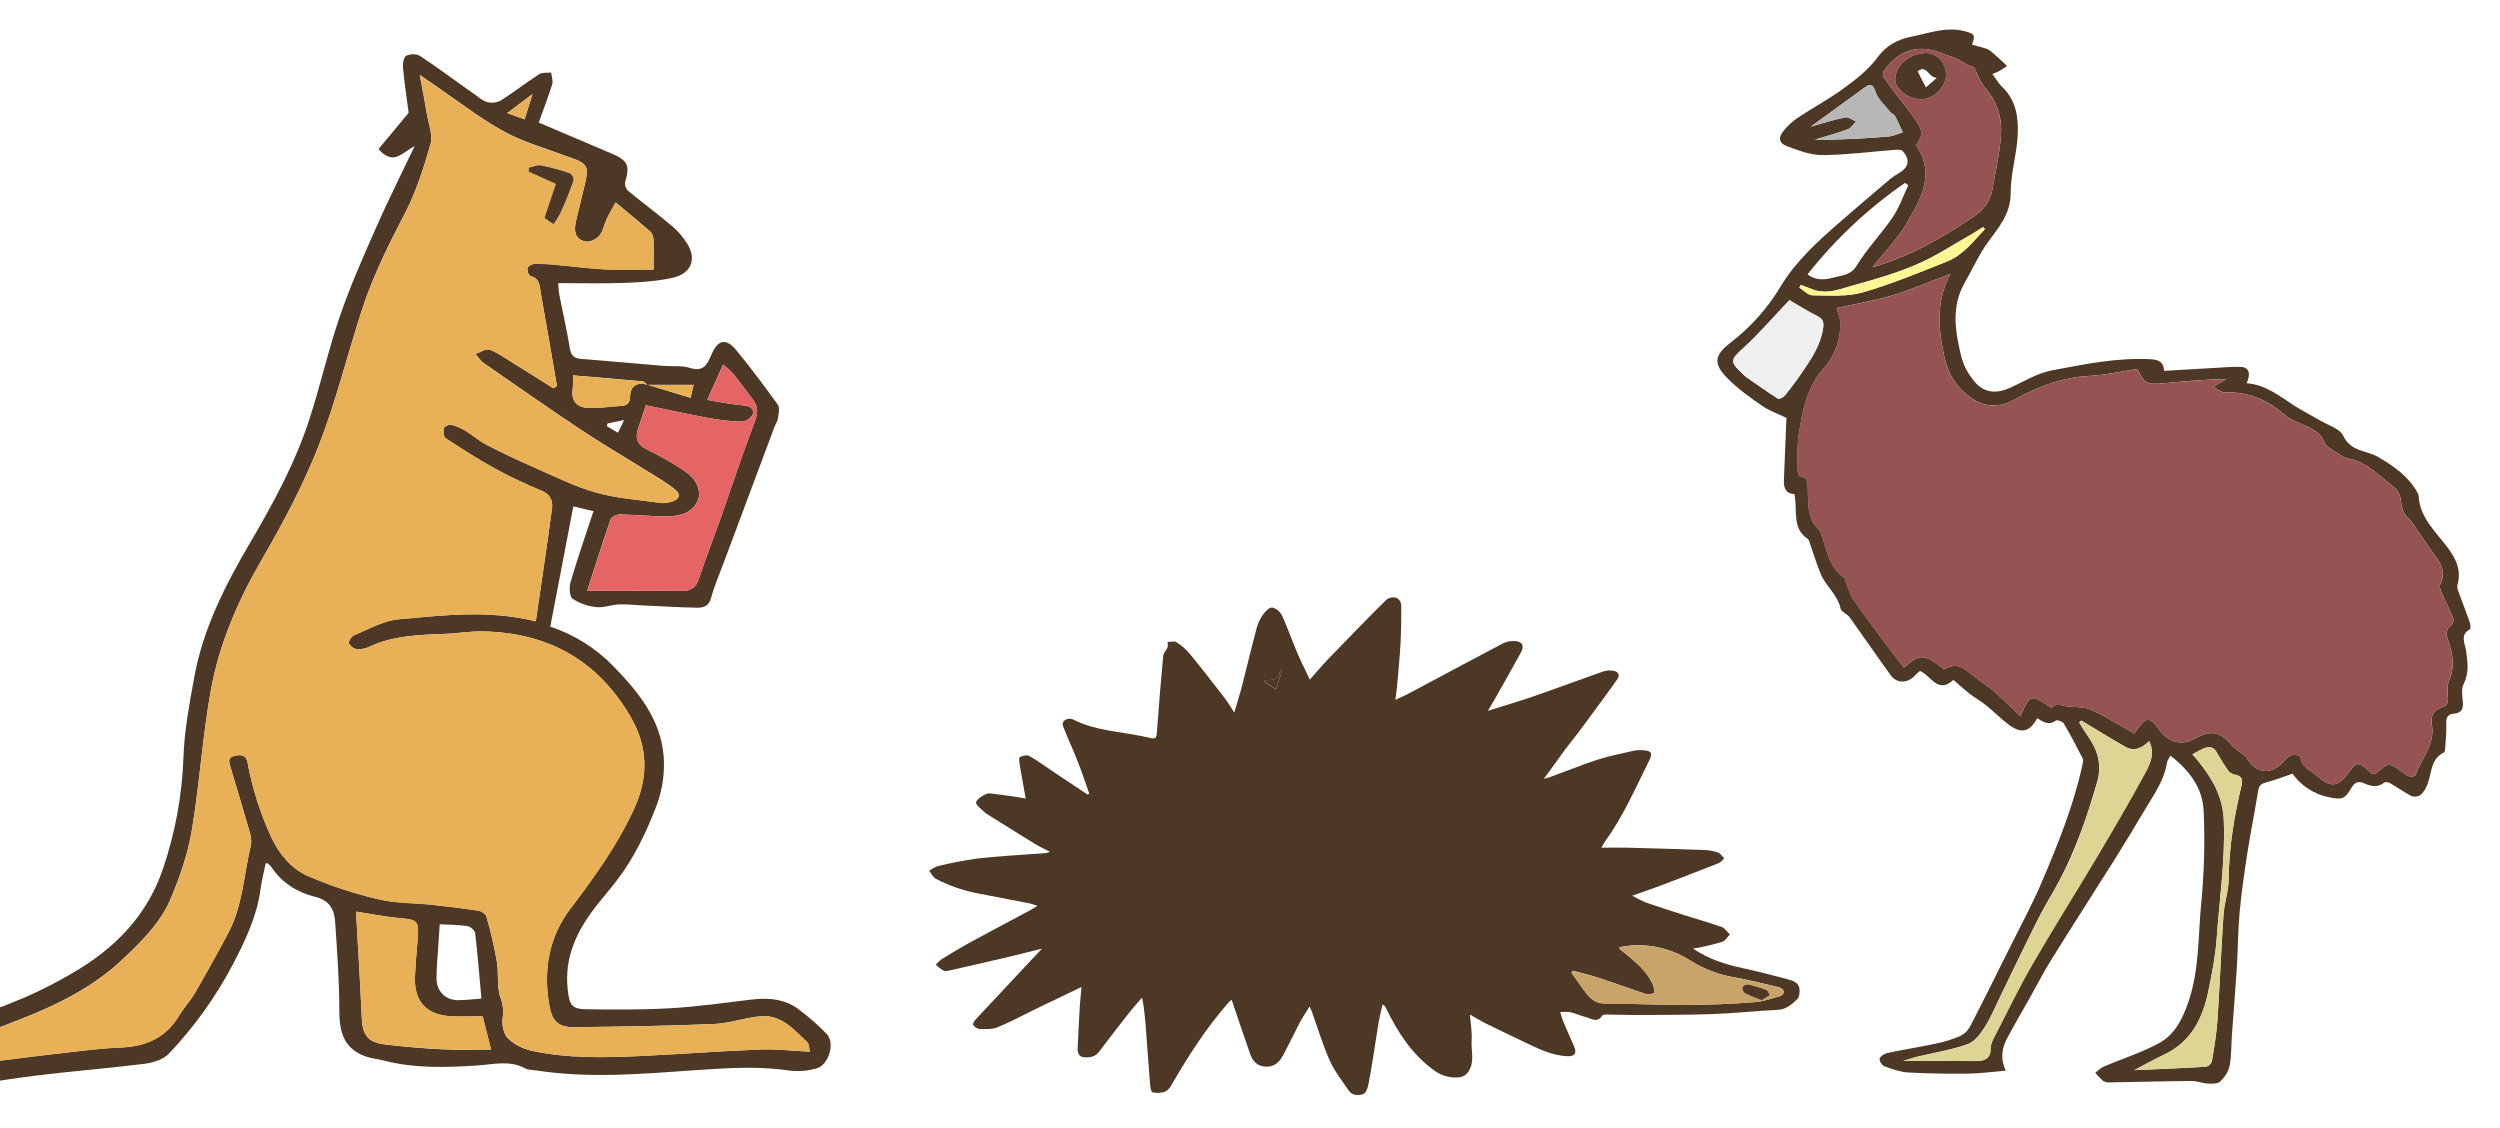<svg width="339" height="153" viewBox="0 0 339 153" fill="none" xmlns="http://www.w3.org/2000/svg">
<g filter="url(#filter0_d)">
<path d="M310.864 100.913C309.582 101.349 308.549 101.763 307.484 102.036C306.821 102.209 306.341 102.368 306.219 103.162C305.759 105.986 305.192 108.793 304.752 111.619C304.334 114.296 303.945 116.984 303.697 119.681C303.467 122.188 303.469 124.718 303.312 127.233C303.125 130.253 302.869 133.264 302.654 136.281C302.553 137.703 302.596 139.151 302.333 140.54C302.189 141.301 301.65 142.077 301.083 142.637C300.757 142.961 300.016 142.966 299.472 142.939C298.682 142.898 297.898 142.576 297.114 142.581C293.423 142.609 289.731 142.713 286.04 142.774C285.743 142.798 285.447 142.729 285.19 142.579C284.805 142.236 284.445 141.865 284.115 141.468C284.502 141.182 284.851 140.809 285.281 140.626C287.811 139.541 290.493 138.718 292.884 137.381C294.943 136.231 295.998 134.071 296.767 131.804C298.235 127.494 298.052 122.974 298.48 118.548C298.886 114.362 298.998 110.152 298.816 105.951C298.682 102.863 296.873 100.437 294.311 98.469C294.09 98.898 293.886 99.139 293.845 99.407C293.453 101.899 291.978 103.877 290.746 105.966C289.481 108.103 288.201 110.227 286.88 112.329C283.993 116.92 281.061 121.476 278.19 126.08C277.124 127.791 276.206 129.593 275.217 131.353C274.228 133.112 273.168 134.902 272.204 136.725C271.521 138.013 271.159 139.377 271.986 141.179C270.215 141.329 268.586 141.562 266.956 141.582C264.224 141.615 261.489 141.582 258.762 141.43C257.671 141.369 256.579 140.971 255.539 140.594C255.212 140.474 254.8 139.833 254.873 139.579C254.967 139.242 255.493 138.88 255.885 138.796C258.094 138.327 260.33 137.977 262.539 137.506C263.643 137.281 264.722 136.947 265.76 136.507C266.337 136.241 266.813 135.797 267.118 135.239C268.991 131.622 270.797 127.974 272.611 124.325C274.068 121.392 275.647 118.507 276.912 115.498C279.083 110.402 281.162 105.261 282.354 99.818C282.422 99.501 282.541 99.098 282.415 98.85C281.603 97.242 280.76 95.648 279.844 94.101C279.685 93.833 278.951 93.574 278.777 93.706C277.79 94.438 277.036 93.86 276.247 93.394C275.257 95.234 274.101 95.539 272.426 94.291C271.323 93.47 270.349 92.474 269.274 91.612C268.56 91.036 267.756 90.598 267.025 90.027C266.294 89.457 265.626 88.831 264.89 88.192C262.734 90.174 261.854 87.576 260.336 86.975C260.113 87.178 259.852 87.386 259.632 87.629C258.696 88.663 257.206 88.704 256.409 87.601C254.514 84.995 252.692 82.331 250.818 79.712C250.484 79.245 249.684 78.977 249.581 78.51C249.168 76.632 247.574 75.483 246.886 73.815C246.294 72.385 245.854 70.892 245.343 69.427C245.315 69.303 245.253 69.189 245.163 69.1C243.031 67.708 243.703 65.431 243.392 63.469C243.372 63.345 243.357 63.215 243.327 63C242.14 62.949 241.854 62.141 241.895 61.111C242.011 58.214 242.132 55.318 242.241 52.664C241.201 52.157 239.984 51.739 238.952 51.034C237.33 49.921 235.706 48.752 234.317 47.368C232.278 45.34 232.41 44.174 234.714 42.419C237.426 40.334 239.718 37.754 241.472 34.814C243.537 31.404 246.408 28.808 249.343 26.243C251.653 24.215 253.995 22.242 256.336 20.257C256.697 19.966 257.082 19.705 257.487 19.476C258.843 18.668 259.05 17.702 258.031 16.508C257.859 16.307 257.386 16.282 257.059 16.307C253.753 16.561 250.448 17.007 247.142 17.032C245.535 17.048 243.878 16.404 242.335 15.833C241.224 15.425 241.093 14.672 241.829 13.762C242.376 13.078 243.022 12.479 243.747 11.988C245.738 10.664 247.855 9.528 249.791 8.132C251.562 6.851 253.333 5.513 254.656 3.7C255.777 2.179 257.33 1.335 259.197 0.972C261.578 0.508 263.883 -0.435 266.395 0.229C267.751 0.589 267.89 0.714 267.407 2.057C268.09 2.247 268.783 2.41 269.454 2.635C269.712 2.75 269.948 2.911 270.149 3.109C270.519 3.419 270.873 3.746 271.227 4.07C271.543 4.362 271.849 4.663 272.163 4.96C271.791 5.196 271.427 5.444 271.047 5.662C270.837 5.781 270.6 5.852 270.167 6.032C270.648 6.679 270.989 7.3 271.485 7.779C273.38 9.569 273.714 11.929 273.605 14.274C273.481 16.911 272.644 19.527 272.651 22.151C272.651 25.064 270.977 26.877 269.474 28.968C268.282 30.628 267.45 32.543 266.423 34.327C264.502 37.666 265.158 41.129 266.003 44.557C266.309 45.607 266.818 46.587 267.5 47.442C268.821 49.201 270.455 49.515 272.497 48.615C274.372 47.791 276.183 46.615 278.147 46.243C282.627 45.393 287.131 44.448 291.75 44.721C292.745 44.78 293.418 45.13 293.445 46.288C296.241 46.126 299.026 45.959 301.814 45.801C302.509 45.744 303.206 45.727 303.902 45.753C304.957 45.824 305.243 46.648 304.643 47.964C307.211 48.167 309.126 49.713 311.158 51.036C312.248 51.746 313.435 52.317 314.545 52.983C315.656 53.65 317.275 54.099 317.738 55.083C318.773 57.296 320.928 57.042 322.515 57.985C324.572 59.205 326.563 60.556 327.78 62.746C327.873 62.888 327.934 63.048 327.959 63.215C328.106 66.116 330.183 67.989 331.754 70.06C333.019 71.713 333.809 73.262 333.229 75.349C333.133 75.696 333.333 76.15 333.482 76.53C333.958 77.871 334.494 79.195 334.945 80.541C335.031 80.794 335.02 81.278 334.884 81.355C333.571 82.095 334.226 83.175 334.378 84.143C334.631 85.728 334.826 87.241 334.054 88.803C333.717 89.482 333.902 90.453 333.965 91.285C334.036 92.185 333.664 92.702 332.819 92.76C331.853 92.826 331.678 93.313 331.716 94.172C331.728 95.18 331.684 96.188 331.587 97.192C331.57 97.481 331.559 97.952 331.395 98.026C329.399 99.012 329.804 101.192 328.981 102.754C328.799 103.175 328.518 103.547 328.162 103.836C327.988 103.939 327.793 104.002 327.592 104.021C327.391 104.041 327.188 104.015 326.998 103.948C325.986 103.426 325.07 102.761 324.088 102.193C323.873 102.069 323.451 101.996 323.299 102.117C322.401 102.835 321.488 102.624 320.589 102.221C319.77 101.864 319.292 102.084 318.841 102.85C317.918 104.419 317.576 104.455 315.752 104.095C313.78 103.691 312.034 102.555 310.864 100.913ZM264.477 33.133C261.714 34.175 259.238 35.263 256.667 36.033C254.097 36.804 251.468 37.235 249.037 37.778C249.191 38.32 249.517 38.977 249.543 39.644C249.64 41.973 248.822 44.248 247.266 45.981C244.989 48.577 244.399 51.749 243.916 54.951C243.676 56.545 243.777 58.196 243.769 59.818C243.769 60.097 243.974 60.599 244.131 60.619C245.158 60.751 245.128 61.459 245.143 62.206C245.137 63.209 245.189 64.212 245.3 65.208C245.411 65.832 245.629 66.432 245.943 66.983C246.196 67.436 246.702 67.758 246.891 68.225C247.741 70.359 247.875 72.849 250.046 74.309C250.243 74.441 250.256 74.844 250.367 75.115C250.669 75.848 250.873 76.662 251.304 77.296C252.857 79.519 254.494 81.684 256.11 83.862C256.778 84.762 257.472 85.636 258.152 86.536C260.429 84.594 260.847 84.617 263.576 86.754C264.981 86.022 265.803 86.174 267.091 87.244C268.049 88.042 269.097 88.734 270.094 89.487C270.422 89.747 270.737 90.025 271.035 90.319C271.991 91.224 272.94 92.139 273.957 93.108C275.321 90.088 275.321 90.088 278.136 91.967C278.47 91.789 278.895 91.381 279.121 91.475C280.487 92.073 282.06 91.665 283.325 92.177C285.446 93.037 287.373 94.35 289.425 95.486C289.504 95.366 289.61 95.186 289.731 95.016C291.062 93.13 291.502 93.135 292.866 95.055C294.063 96.743 295.996 97.154 297.764 96.096C299.684 94.943 301.177 95.262 302.571 97.009C302.991 97.531 303.644 97.863 304.17 98.31C304.421 98.514 304.641 98.755 304.823 99.025C306.032 100.908 308.013 101.053 309.521 99.385C309.861 98.955 310.293 98.609 310.786 98.371C311.112 98.246 311.947 98.507 311.952 98.624C312.003 100.018 313.265 100.378 314.034 101.081C316.058 102.926 317.04 102.769 318.588 100.596C319.476 99.344 319.929 99.316 321.042 100.419C321.422 100.794 321.751 101.283 322.396 100.705C323.858 99.397 323.977 99.418 325.563 100.563C325.916 100.859 326.306 101.106 326.725 101.296C326.957 101.38 327.496 101.238 327.552 101.081C328.329 98.829 330.236 96.946 329.763 94.289C329.558 93.133 329.963 92.284 331.117 91.924C331.812 91.708 331.992 91.3 331.946 90.603C331.901 89.855 331.792 89.003 332.078 88.359C333.007 86.275 332.531 84.349 331.805 82.364C331.666 81.986 331.838 81.207 332.129 81.017C332.743 80.614 332.779 80.158 332.564 79.638C332.081 78.475 331.509 77.357 331.015 76.193C330.889 75.894 330.778 75.448 330.907 75.199C331.58 73.901 331.238 72.806 330.439 71.711C329.454 70.355 328.523 68.96 327.567 67.581C327.314 67.201 327.099 66.739 326.752 66.466C325.872 65.771 325.677 64.866 325.556 63.814C325.473 63.134 325.143 62.509 324.63 62.057C322.707 60.622 321.07 58.705 318.558 58.216C318.226 58.162 317.908 58.042 317.624 57.861C316.741 57.237 315.481 56.736 315.135 55.876C314.687 54.771 313.92 54.408 313.08 53.962C312.005 53.392 310.735 53.062 309.847 52.289C307.454 50.208 304.805 49.079 301.612 49.211C301.21 49.226 300.79 48.803 300.122 48.451L301.906 47.394C299.059 47.442 296.279 47.695 293.498 47.959C291.09 48.184 290.789 48.042 289.825 46.027C287.692 46.352 285.506 46.859 283.303 46.975C279.637 47.168 276.388 48.403 273.223 50.154C271.414 51.168 269.454 51.358 267.521 50.104C265.383 48.719 264.214 46.879 263.652 44.346C262.812 40.566 262.481 36.916 264.477 33.133ZM253.907 32.246C259.068 30.748 263.356 28.225 267.526 25.452C268.892 24.544 269.848 23.403 270.144 21.783C270.564 19.476 271.068 17.177 271.298 14.85C271.551 12.315 271.002 9.967 269.218 7.959C268.538 7.199 268.206 6.119 267.688 5.135C267.382 5.037 267.083 4.919 266.792 4.783C266.23 4.496 265.712 4.131 265.14 3.867C264.667 3.649 264.128 3.581 263.652 3.36C260.401 1.872 257.482 2.645 255.438 5.662C255.367 5.78 255.326 5.913 255.317 6.05C255.308 6.187 255.332 6.325 255.387 6.451C256.487 7.962 257.623 9.447 258.764 10.92C260.535 13.25 261.122 13.962 259.814 15.696C262.483 19.588 260.46 23.028 258.511 26.329C257.3 28.38 255.579 30.132 253.907 32.246ZM258.081 139.861C261.37 139.861 264.642 139.841 267.903 139.861C269.168 139.861 269.952 139.511 269.927 138.051C269.927 137.544 270.215 136.994 270.463 136.512C272.156 133.216 273.765 129.888 275.612 126.688C278.455 121.767 281.496 116.963 284.403 112.078C286.566 108.438 288.704 104.784 290.728 101.065C291.447 99.742 292.276 98.277 291.416 96.502C290.432 97.45 289.377 97.939 288.193 97.263C286.169 96.119 284.208 94.892 282.217 93.701L281.929 93.954C282.268 94.494 282.584 95.049 282.941 95.567C284.335 97.516 285.094 99.489 284.37 102.021C283.072 106.569 281.537 111.006 279.353 115.204C278.415 117.009 277.312 118.733 276.393 120.551C274.718 123.864 273.125 127.221 271.498 130.559C270.739 132.08 270.119 133.69 269.221 135.123C268.624 136.086 267.801 137.232 266.827 137.579C264.55 138.393 262.096 138.768 259.718 139.339C259.179 139.501 258.62 139.699 258.081 139.861ZM242.648 36.698C240.589 38.855 238.636 41.137 236.43 43.165C234.644 44.795 234.494 45.036 236.321 46.714C236.501 46.892 236.693 47.057 236.895 47.209C238.282 48.172 239.656 49.156 241.082 50.053C241.254 50.159 241.841 49.875 242.041 49.622C242.858 48.608 243.638 47.574 244.364 46.501C245.614 44.656 246.876 42.815 247.21 40.521C247.319 39.78 247.263 39.281 246.476 38.891C245.103 38.206 243.82 37.38 242.638 36.698H242.648ZM289.415 141.113C292.846 140.961 295.993 140.842 299.143 140.652C299.324 140.608 299.491 140.519 299.629 140.394C299.767 140.269 299.871 140.111 299.932 139.934C300.241 138.066 300.562 136.187 300.691 134.301C301.007 129.555 301.185 124.799 301.506 120.054C301.617 118.424 302.202 116.814 302.214 115.191C302.245 110.854 302.973 106.633 303.965 102.439C304.177 101.544 303.844 101.207 303.039 101.032C302.697 100.969 302.386 100.79 302.159 100.525C301.589 99.715 301.062 98.876 300.58 98.01C300.122 97.189 299.467 97.222 298.758 97.516C298.253 97.752 297.761 98.015 297.283 98.302C297.557 98.604 297.761 98.809 297.944 99.032C299.894 101.443 301.415 103.905 301.549 107.261C301.759 112.585 300.967 117.82 300.598 123.088C300.428 125.527 299.952 127.953 299.462 130.354C298.703 134.116 297.083 137.338 293.352 139.06C292.11 139.628 290.925 140.317 289.415 141.113ZM258.764 21.122L258.312 20.802C253.319 24.257 248.867 28.437 245.103 33.204C246.337 34.14 247.587 33.922 248.796 33.597C249.884 33.303 250.982 33.303 251.777 32.003C253.191 29.691 255.124 27.693 256.657 25.452C257.54 24.134 258.076 22.574 258.764 21.122ZM245.507 13.187C247.01 12.763 248.596 12.246 250.218 11.919C250.648 11.828 251.192 12.277 251.686 12.477C251.319 12.839 251.013 13.374 250.572 13.534C249.105 14.074 247.587 14.48 246.087 14.936C249.469 14.987 252.763 14.786 256.052 14.518C256.718 14.462 257.363 14.148 258.016 13.955C257.671 13.214 257.353 12.459 256.963 11.744C256.832 11.491 256.477 11.399 256.3 11.174C255.599 10.289 254.641 9.475 254.319 8.464C253.889 7.105 253.376 7.49 252.655 8.01C250.251 9.741 247.845 11.496 245.517 13.187H245.507ZM269.145 27.062L268.892 26.79C268.404 27.102 267.925 27.434 267.422 27.718C264.96 29.11 262.58 30.697 259.997 31.817C257.257 33.007 254.355 33.866 251.465 34.649C249.654 35.141 247.807 35.988 245.836 35.265C245.285 35.062 244.741 34.837 244.192 34.624L243.984 34.994C244.579 35.362 245.173 36.041 245.77 36.044C248.047 36.059 250.433 36.257 252.569 35.648C256.462 34.538 260.227 32.958 264.001 31.46C266.2 30.59 267.594 28.715 269.155 27.062H269.145Z" fill="#4D3826"/>
<path d="M264.478 33.132C262.482 36.915 262.801 40.565 263.643 44.353C264.205 46.888 265.374 48.726 267.511 50.11C269.444 51.365 271.405 51.165 273.214 50.161C276.379 48.409 279.628 47.175 283.293 46.982C285.497 46.865 287.683 46.358 289.816 46.034C290.78 48.062 291.081 48.191 293.489 47.965C296.272 47.712 299.055 47.459 301.896 47.4L300.113 48.457C300.781 48.81 301.201 49.233 301.603 49.218C304.796 49.086 307.445 50.214 309.838 52.296C310.726 53.056 311.996 53.398 313.071 53.969C313.911 54.415 314.678 54.778 315.126 55.883C315.472 56.742 316.732 57.244 317.615 57.868C317.899 58.048 318.217 58.169 318.549 58.223C321.079 58.712 322.708 60.629 324.621 62.064C325.134 62.515 325.464 63.141 325.547 63.82C325.668 64.873 325.863 65.778 326.743 66.472C327.09 66.746 327.295 67.207 327.558 67.588C328.514 68.967 329.445 70.361 330.429 71.717C331.229 72.813 331.57 73.908 330.897 75.206C330.768 75.459 330.88 75.9 331.006 76.2C331.512 77.358 332.071 78.481 332.555 79.645C332.77 80.165 332.734 80.621 332.119 81.024C331.828 81.214 331.656 81.992 331.796 82.37C332.522 84.355 332.997 86.282 332.069 88.366C331.783 89.01 331.892 89.862 331.937 90.609C331.983 91.307 331.803 91.715 331.107 91.93C329.954 92.29 329.549 93.139 329.754 94.296C330.227 96.952 328.319 98.836 327.543 101.087C327.487 101.244 326.948 101.386 326.715 101.303C326.297 101.112 325.906 100.866 325.554 100.57C323.968 99.424 323.849 99.404 322.387 100.712C321.741 101.29 321.413 100.801 321.033 100.426C319.92 99.323 319.467 99.351 318.579 100.603C317.036 102.776 316.049 102.933 314.025 101.087C313.266 100.385 312.001 100.025 311.943 98.631C311.943 98.519 311.103 98.258 310.777 98.377C310.284 98.615 309.852 98.962 309.512 99.391C307.994 101.062 306.023 100.912 304.813 99.031C304.632 98.762 304.412 98.521 304.161 98.316C303.634 97.87 302.982 97.538 302.562 97.016C301.16 95.269 299.667 94.95 297.755 96.103C295.984 97.16 294.053 96.75 292.857 95.061C291.501 93.142 291.053 93.137 289.722 95.023C289.601 95.193 289.494 95.373 289.416 95.492C287.374 94.356 285.436 93.043 283.316 92.184C282.051 91.677 280.478 92.08 279.111 91.481C278.894 91.388 278.461 91.796 278.127 91.973C275.311 90.095 275.311 90.095 273.948 93.114C272.936 92.143 271.982 91.228 271.026 90.326C270.723 90.033 270.405 89.757 270.072 89.499C269.075 88.739 268.028 88.054 267.069 87.255C265.781 86.186 264.959 86.034 263.555 86.766C260.825 84.629 260.41 84.606 258.13 86.548C257.45 85.656 256.757 84.773 256.089 83.874C254.472 81.696 252.835 79.531 251.282 77.308C250.839 76.674 250.647 75.86 250.346 75.127C250.234 74.856 250.222 74.453 250.024 74.321C247.854 72.856 247.719 70.366 246.869 68.237C246.685 67.77 246.161 67.448 245.921 66.994C245.607 66.444 245.389 65.844 245.278 65.22C245.167 64.223 245.115 63.221 245.121 62.218C245.109 61.458 245.139 60.763 244.109 60.631C243.952 60.611 243.747 60.109 243.747 59.83C243.747 58.208 243.654 56.557 243.894 54.963C244.377 51.761 244.959 48.589 247.244 45.993C248.8 44.26 249.618 41.985 249.521 39.655C249.496 38.989 249.169 38.332 249.015 37.789C251.446 37.247 254.093 36.808 256.645 36.045C259.198 35.282 261.715 34.174 264.478 33.132Z" fill="#965353"/>
<path d="M253.905 32.246C255.578 30.132 257.298 28.38 258.51 26.329C260.458 23.034 262.482 19.578 259.803 15.697C261.111 13.953 260.534 13.25 258.763 10.921C257.632 9.437 256.486 7.962 255.395 6.456C255.341 6.33 255.317 6.193 255.326 6.056C255.334 5.919 255.376 5.786 255.446 5.668C257.49 2.651 260.41 1.865 263.661 3.366C264.134 3.581 264.673 3.65 265.149 3.873C265.72 4.126 266.239 4.501 266.801 4.788C267.088 4.923 267.384 5.04 267.686 5.138C268.192 6.121 268.536 7.199 269.217 7.962C270.988 9.97 271.547 12.325 271.296 14.852C271.066 17.18 270.563 19.479 270.143 21.786C269.847 23.406 268.878 24.547 267.524 25.455C263.355 28.226 259.066 30.743 253.905 32.246ZM261.225 3.196C258.915 3.203 256.992 4.859 256.992 6.826C256.992 8.117 258.834 9.483 260.534 9.46C262.173 9.437 263.884 7.741 263.881 6.144C263.878 4.547 262.669 3.191 261.225 3.196Z" fill="#965353"/>
<path d="M258.082 139.861C258.621 139.699 259.18 139.504 259.752 139.367C262.13 138.797 264.571 138.421 266.861 137.608C267.835 137.26 268.657 136.114 269.254 135.151C270.147 133.711 270.772 132.109 271.531 130.588C273.158 127.249 274.752 123.892 276.427 120.579C277.345 118.761 278.451 117.03 279.387 115.232C281.57 111.037 283.106 106.6 284.404 102.049C285.127 99.514 284.368 97.544 282.974 95.595C282.605 95.088 282.289 94.522 281.962 93.983L282.251 93.729C284.242 94.921 286.21 96.147 288.227 97.291C289.411 97.96 290.466 97.471 291.45 96.53C292.31 98.305 291.48 99.765 290.762 101.094C288.738 104.813 286.597 108.466 284.437 112.106C281.53 116.992 278.489 121.796 275.645 126.717C273.798 129.916 272.189 133.255 270.497 136.54C270.244 137.022 269.955 137.554 269.96 138.079C269.973 139.539 269.201 139.902 267.936 139.889C264.642 139.841 261.381 139.861 258.082 139.861Z" fill="#DCD594"/>
<path d="M242.639 36.695C243.821 37.377 245.113 38.204 246.477 38.881C247.264 39.271 247.319 39.77 247.211 40.511C246.877 42.805 245.614 44.646 244.364 46.491C243.638 47.563 242.846 48.605 242.042 49.612C241.837 49.865 241.255 50.149 241.083 50.043C239.656 49.145 238.282 48.162 236.896 47.199C236.694 47.047 236.502 46.882 236.322 46.704C234.495 45.026 234.644 44.785 236.43 43.155C238.637 41.134 240.59 38.853 242.639 36.695Z" fill="#EFEFEF"/>
<path d="M289.417 141.112C290.934 140.316 292.111 139.626 293.351 139.053C297.082 137.332 298.691 134.11 299.461 130.348C299.951 127.947 300.427 125.531 300.596 123.082C300.966 117.814 301.758 112.584 301.548 107.255C301.414 103.898 299.893 101.437 297.943 99.026C297.76 98.802 297.555 98.597 297.282 98.296C297.76 98.008 298.252 97.746 298.757 97.51C299.466 97.216 300.121 97.183 300.579 98.004C301.061 98.869 301.588 99.708 302.157 100.519C302.385 100.783 302.695 100.962 303.038 101.026C303.842 101.201 304.176 101.533 303.964 102.433C302.972 106.626 302.243 110.847 302.213 115.185C302.2 116.807 301.616 118.417 301.505 120.047C301.183 124.793 300.999 129.549 300.69 134.295C300.564 136.181 300.242 138.059 299.931 139.928C299.87 140.104 299.766 140.262 299.628 140.387C299.49 140.513 299.323 140.601 299.142 140.645C296 140.841 292.847 140.96 289.417 141.112Z" fill="#DCD594"/>
<path d="M245.518 13.186C247.846 11.495 250.252 9.741 252.665 7.997C253.386 7.477 253.9 7.092 254.33 8.451C254.651 9.465 255.61 10.276 256.311 11.161C256.488 11.386 256.842 11.49 256.974 11.731C257.363 12.446 257.682 13.201 258.026 13.942C257.374 14.134 256.728 14.449 256.063 14.505C252.774 14.773 249.485 14.974 246.097 14.923C247.598 14.467 249.116 14.061 250.583 13.521C251.023 13.361 251.342 12.826 251.696 12.464C251.203 12.264 250.659 11.815 250.229 11.906C248.607 12.236 247.021 12.763 245.518 13.186Z" fill="#B7B7B7"/>
<path d="M269.157 27.061C267.596 28.704 266.202 30.59 264.008 31.46C260.234 32.958 256.469 34.538 252.575 35.648C250.44 36.256 248.052 36.059 245.777 36.043C245.18 36.043 244.586 35.361 243.991 34.994L244.199 34.624C244.748 34.837 245.292 35.062 245.843 35.265C247.814 35.988 249.661 35.141 251.472 34.649C254.362 33.866 257.263 33.006 260.003 31.817C262.587 30.697 264.967 29.11 267.429 27.718C267.935 27.434 268.41 27.102 268.899 26.79L269.157 27.061Z" fill="#FFF794"/>
<path d="M261.225 3.195C262.67 3.195 263.882 4.533 263.884 6.143C263.887 7.753 262.177 9.447 260.535 9.459C258.842 9.482 257.008 8.116 256.993 6.825C256.993 4.858 258.915 3.202 261.225 3.195ZM260.049 5.672L261.165 7.816L262.591 6.569C261.425 6.491 261.271 4.751 260.049 5.672Z" fill="#4D3826"/>
<path d="M260.05 5.674C261.272 4.753 261.427 6.493 262.58 6.571L261.153 7.818L260.05 5.674Z" fill="white"/>
</g>
<g filter="url(#filter1_d)">
<path d="M80.475 65.311L77.743 64.665L74.618 80.978C77.846 82.041 80.77 83.869 83.143 86.307C86.516 89.755 89.556 93.479 89.987 98.475C90.165 100.771 89.839 103.078 89.03 105.233C87.659 108.827 85.987 112.338 83.604 115.44C82.647 116.683 81.61 117.867 80.65 119.113C78.177 122.346 76.532 125.832 76.972 130.08C77.196 132.253 77.477 132.833 79.539 132.857C83.32 132.904 87.113 132.937 90.888 132.718C94.501 132.507 98.099 132.004 101.697 131.563C104.116 131.267 106.423 131.389 108.429 132.96C109.756 133.955 110.999 135.057 112.145 136.255C113.265 137.486 112.346 140.446 110.73 140.87C109.552 141.212 108.317 141.318 107.097 141.18C102.834 140.529 98.598 140.825 94.336 141.115C87.154 141.604 79.964 142.276 72.771 141.157C72.24 141.074 71.64 141.101 71.188 140.861C69.082 139.724 66.89 140.34 64.736 140.479C60.518 140.754 56.317 140.89 52.167 139.842C51.228 139.606 50.232 139.514 49.34 139.162C46.436 138.016 46.002 135.636 46.008 132.809C46.008 128.89 45.712 124.968 45.45 121.052C45.337 119.38 44.755 118.116 42.749 117.618C40.366 117.026 38.23 115.748 36.809 113.575C36.662 113.384 36.491 113.213 36.301 113.066C36.274 113.042 36.206 113.066 36.029 113.066C35.799 114.199 35.492 115.357 35.335 116.535C34.85 120.22 33.285 123.491 31.601 126.732C29.276 131.161 26.35 135.246 22.904 138.869C22.157 139.665 20.775 140.1 19.628 140.245C14.725 140.867 9.792 141.243 4.885 141.849C0.073 142.441 -4.707 143.368 -9.531 143.839C-12.999 144.176 -16.514 144.013 -20.006 144.052C-22.334 144.078 -24.499 143.534 -26.209 141.858C-27.506 140.585 -27.19 139.407 -25.394 138.883C-23.704 138.392 -21.961 138.081 -20.242 137.699C-18.248 137.252 -16.257 136.794 -14.257 136.364C-11.528 135.772 -8.745 135.382 -6.069 134.609C-2.957 133.721 0.097 132.639 3.074 131.371C5.868 130.17 8.566 128.757 11.145 127.144C16.211 123.95 20.086 119.696 22.074 113.886C23.762 108.947 24.708 103.785 24.881 98.567C25.005 95.015 25.687 91.463 26.316 87.955C27.513 81.278 30.532 75.348 33.938 69.553C37.09 64.189 40.073 58.701 41.99 52.742C43.467 48.175 44.513 43.471 46.067 38.937C47.464 34.861 49.216 30.9 50.956 26.951C52.572 23.281 54.38 19.696 56.226 15.809C54.985 16.505 54.158 17.319 53.301 17.346C52.445 17.372 51.603 16.594 51.337 16.2L55.413 11.295C55.142 9.209 54.823 7.169 54.642 5.118C54.592 4.594 54.749 3.724 55.077 3.564C55.594 3.312 56.501 3.268 56.958 3.584C59.517 5.286 61.98 7.136 64.497 8.895C65.014 9.262 65.543 9.721 66.128 9.857C66.732 9.996 67.366 9.914 67.915 9.626C69.687 8.495 71.353 7.196 73.12 6.056C73.536 5.787 74.195 5.899 74.742 5.837C74.795 6.376 75.022 6.971 74.874 7.447C74.328 9.203 73.66 10.922 73.052 12.619C76.461 14.069 79.74 15.472 83.022 16.86C85.131 17.748 85.441 18.491 84.762 20.708C84.733 20.92 84.755 21.135 84.825 21.337C84.895 21.538 85.01 21.72 85.163 21.869C87.16 23.517 89.249 25.063 91.228 26.735C92.005 27.41 92.673 28.202 93.207 29.082C94.477 31.154 93.771 33.105 91.154 33.682C89.027 34.15 86.809 34.275 84.626 34.363C81.701 34.473 78.771 34.39 75.69 34.39C75.708 34.898 75.756 35.404 75.835 35.906C76.298 38.315 76.868 40.704 77.247 43.125C77.403 44.137 77.772 44.587 78.768 44.667C82.531 44.963 86.292 45.307 90.055 45.617C91.237 45.715 92.483 45.535 93.565 45.89C95.423 46.497 95.951 45.319 96.477 44.081C97.331 42.059 98.451 41.79 99.854 43.507C101.806 45.875 103.661 48.355 105.466 50.86C105.762 51.268 105.59 52.062 105.508 52.66C105.452 53.083 105.174 53.474 105.017 53.888C102.723 60.017 100.432 66.148 98.143 72.282C97.552 73.88 96.855 75.458 96.415 77.101C96.099 78.285 95.29 78.421 94.421 78.403C91.896 78.35 89.37 78.193 86.844 78.078C85.866 78.033 84.889 77.909 83.917 77.959C82.883 78.013 81.834 78.436 80.836 78.32C79.698 78.209 78.606 77.822 77.651 77.193C77.226 76.897 77.158 75.656 77.356 74.972C78.304 71.74 79.406 68.567 80.475 65.311ZM87.81 48.169L93.641 49.945C93.798 49.276 93.901 48.838 94.055 48.187H87.798C87.586 48.024 87.385 47.734 87.157 47.713C84.005 47.417 80.853 47.16 77.684 46.893C77.725 47.485 77.719 48.079 77.666 48.669C77.403 50.277 78.156 51.209 79.651 51.292C81.146 51.375 82.726 51.126 84.265 51.029C85.001 50.984 85.403 50.685 85.429 49.844C85.477 48.326 86.324 47.778 87.81 48.169ZM72.656 80.247C73.415 75.026 74.177 70.005 74.851 64.97C74.993 63.922 74.632 63.043 73.439 62.546C71.304 61.674 69.218 60.686 67.191 59.586C64.881 58.316 62.654 56.892 60.447 55.442C60.152 55.255 60.087 54.51 60.175 54.077C60.225 53.846 60.872 53.527 61.168 53.595C61.866 53.769 62.533 54.048 63.147 54.424C64.104 54.998 64.952 55.773 65.939 56.283C68.03 57.36 70.156 58.371 72.316 59.317C75.129 60.548 77.905 61.954 80.842 62.783C83.701 63.591 86.75 63.778 89.704 64.201C90.142 64.224 90.582 64.168 91.001 64.035C92.037 63.795 92.445 63.132 91.562 62.401C90.419 61.451 89.095 60.711 87.828 59.918C84.841 58.047 81.793 56.274 78.859 54.326C74.414 51.366 70.033 48.314 65.646 45.268C65.179 44.946 64.849 44.425 64.465 43.995C65.117 43.779 65.894 43.226 66.397 43.403C67.56 43.836 68.6 44.608 69.672 45.274C71.466 46.381 73.247 47.515 75.034 48.637L75.527 48.341C74.801 44.143 74.083 39.943 73.335 35.749C73.173 34.828 73.247 33.759 71.95 33.44C71.717 33.383 71.439 32.664 71.531 32.359C71.622 32.054 72.172 31.785 72.529 31.767C73.555 31.762 74.581 31.814 75.601 31.924C77.743 32.111 79.879 32.413 82.023 32.516C84.357 32.62 86.699 32.54 88.623 32.54C88.623 30.879 88.655 29.618 88.605 28.36C88.587 27.995 88.434 27.649 88.177 27.389C86.643 26.054 85.069 24.77 83.477 23.444C83.066 24.198 82.644 24.897 82.295 25.631C81.923 26.418 81.772 27.372 81.234 27.999C80.833 28.47 79.888 28.887 79.326 28.736C77.849 28.372 77.826 27.135 78.127 25.88C78.514 24.269 78.898 22.659 79.291 21.052C79.896 18.586 79.687 18.183 77.353 17.358C77.214 17.307 77.058 17.281 76.93 17.227C74.062 16.126 71.043 15.306 68.364 13.847C65.162 12.101 62.258 9.809 59.227 7.749C58.559 7.296 57.901 6.832 56.917 6.151C57.292 8.161 57.623 9.786 57.889 11.42C58.116 12.805 58.725 14.329 58.373 15.564C57.443 18.82 56.385 22.103 54.828 25.086C52.642 29.266 50.56 33.472 49.101 37.951C47.086 44.12 45.556 50.472 43.193 56.493C41.098 61.821 38.369 66.93 35.494 71.885C32.281 77.423 29.764 83.216 28.617 89.465C27.457 95.773 27.081 102.226 26.018 108.557C25.486 111.719 24.414 114.848 23.167 117.817C21.794 121.093 19.298 123.547 16.686 126.028C11.96 130.509 6.27 132.913 0.41 135.124C-2.426 136.196 -5.386 136.951 -8.323 137.726C-10.494 138.303 -12.706 138.73 -14.919 139.135C-17.64 139.635 -20.381 140.044 -23.11 140.5C-23.181 140.5 -23.234 140.636 -23.435 140.867C-23.045 141.06 -22.634 141.206 -22.209 141.302C-20.357 141.473 -18.484 141.808 -16.644 141.684C-12.937 141.435 -9.244 140.947 -5.552 140.5C-1.268 139.996 3.015 139.416 7.292 138.922C10.309 138.573 13.333 138.167 16.364 138.034C19.75 137.895 22.444 136.761 24.251 133.771C24.919 132.661 25.823 131.699 26.473 130.575C28.025 127.903 29.524 125.201 30.972 122.47C32.933 118.761 33.066 114.555 34.029 110.576C34.116 109.993 34.059 109.398 33.864 108.842C33.013 105.882 32.127 102.922 31.238 99.961C31.016 99.23 30.866 98.674 31.932 98.452C32.862 98.259 33.394 98.49 33.566 99.384C34.21 102.858 35.281 106.239 36.756 109.448C37.87 111.843 39.497 113.773 41.757 114.777C44.857 116.116 48.071 117.174 51.361 117.938C53.665 118.494 56.119 118.42 58.503 118.675C60.636 118.903 62.769 119.158 64.887 119.486C65.292 119.548 65.871 119.936 65.965 120.285C66.541 122.295 67.011 124.333 67.374 126.392C67.649 128.02 67.327 129.808 67.874 131.303C68.21 132.195 68.305 133.162 68.148 134.103C68.045 134.991 68.29 136.225 68.875 136.805C69.773 137.639 70.878 138.215 72.074 138.475C76.91 139.538 81.822 139.419 86.738 139.2C92.179 138.954 97.615 138.525 103.059 138.312C105.236 138.226 107.428 138.496 109.812 138.608C109.702 138.132 109.741 137.59 109.493 137.356C107.682 135.654 105.983 133.567 103.177 133.804C101.05 133.979 98.962 134.766 96.841 134.855C90.522 135.118 84.194 135.216 77.87 135.284C75.719 135.308 74.869 134.491 74.49 132.351C73.643 127.579 74.399 123.077 77.362 119.193C80.611 114.925 83.707 110.609 85.976 105.683C87.961 101.373 87.857 97.277 85.536 93.251C81.078 85.528 74.263 81.763 65.427 81.618C63.747 81.588 62.066 81.881 60.382 81.949C56.958 82.088 53.532 82.151 50.318 83.595C49.752 83.885 49.128 84.042 48.492 84.057C48.248 84.02 48.016 83.93 47.811 83.791C47.607 83.653 47.436 83.471 47.31 83.258C47.201 83.045 47.63 82.299 47.963 82.162C49.96 81.343 51.96 80.156 54.037 79.975C60.078 79.445 66.16 78.658 72.656 80.247ZM87.568 50.943C87.305 51.751 86.977 52.858 86.59 53.932C86.061 55.359 86.345 56.3 87.825 56.999C89.496 57.81 91.113 58.731 92.664 59.755C95.177 61.365 95.532 63.878 93.396 65.317C92.613 65.847 91.464 66.009 90.478 66.015C88.336 66.03 86.191 65.796 84.044 65.761C83.618 65.761 82.915 66.089 82.797 66.427C81.725 69.499 80.756 72.607 79.627 76.112C84.058 76.112 88.262 76.08 92.478 76.13C93.695 76.13 94.344 75.71 94.74 74.54C95.68 71.749 96.749 68.999 97.733 66.22C99.272 61.859 100.704 57.461 102.359 53.148C102.837 51.902 102.772 51.023 101.998 50.046C101.112 48.93 100.291 47.764 99.399 46.654C98.981 46.212 98.532 45.803 98.055 45.428C97.29 47.133 96.64 48.586 95.901 50.229C97.653 50.511 99.151 50.821 100.628 50.955C101.478 51.026 102.246 51.224 102.105 52.094C102.037 52.541 101.136 53.183 100.628 53.178C99.073 53.136 97.525 52.963 95.999 52.662C93.243 52.159 90.489 51.549 87.568 50.949V50.943ZM48.279 119.616C48.548 124.512 48.847 129.299 49.062 134.091C49.163 136.326 49.892 137.347 52.173 137.625C54.796 137.945 57.44 138.161 60.081 138.294C62.196 138.401 64.323 138.315 66.58 138.315L65.445 133.819C64.024 133.819 62.654 133.866 61.289 133.819C57.803 133.668 56.099 131.791 56.267 128.322C56.347 126.8 56.465 125.279 56.601 123.763C56.864 120.803 56.752 120.723 53.901 120.469C51.975 120.279 50.058 119.88 48.273 119.613L48.279 119.616ZM59.626 121.333C59.552 122.446 59.487 123.367 59.431 124.293C59.342 125.773 59.189 127.23 59.195 128.698C59.195 130.353 60.341 131.554 61.93 131.616C62.937 131.655 63.95 131.498 65.28 131.409C65.002 128.354 64.772 125.436 64.429 122.529C64.385 122.162 63.782 121.641 63.377 121.579C62.131 121.386 60.875 121.395 59.62 121.33L59.626 121.333ZM72.213 8.759L68.774 11.34L71.138 12.186C71.454 11.165 71.764 10.168 72.207 8.756L72.213 8.759ZM82.375 53.429L82.292 53.793L83.793 54.681C84.07 54.107 84.286 53.669 84.638 52.953L82.375 53.429Z" fill="#4D3826"/>
<path d="M72.657 80.249C66.158 78.659 60.079 79.447 54.047 79.98C51.979 80.16 49.97 81.347 47.973 82.167C47.639 82.303 47.211 83.055 47.32 83.263C47.445 83.475 47.616 83.658 47.821 83.796C48.025 83.934 48.258 84.025 48.502 84.062C49.137 84.047 49.761 83.889 50.327 83.6C53.541 82.155 56.968 82.093 60.392 81.954C62.075 81.886 63.756 81.593 65.437 81.623C74.273 81.768 81.094 85.533 85.545 93.256C87.867 97.278 87.971 101.375 85.985 105.688C83.717 110.608 80.63 114.929 77.371 119.198C74.417 123.081 73.652 127.584 74.5 132.355C74.878 134.495 75.729 135.315 77.879 135.289C84.204 135.221 90.532 135.123 96.85 134.859C98.971 134.771 101.06 133.971 103.187 133.809C105.993 133.578 107.692 135.665 109.502 137.361C109.75 137.595 109.712 138.136 109.821 138.613C107.437 138.494 105.246 138.225 103.068 138.317C97.624 138.53 92.189 138.959 86.748 139.205C81.841 139.424 76.919 139.542 72.084 138.48C70.888 138.22 69.783 137.643 68.885 136.81C68.294 136.218 68.055 134.993 68.158 134.108C68.314 133.166 68.22 132.2 67.883 131.307C67.337 129.813 67.659 128.025 67.384 126.397C67.014 124.345 66.538 122.315 65.957 120.314C65.863 119.964 65.284 119.577 64.879 119.514C62.761 119.186 60.628 118.922 58.495 118.703C56.111 118.449 53.657 118.523 51.352 117.966C48.063 117.202 44.849 116.144 41.749 114.805C39.489 113.796 37.861 111.866 36.748 109.477C35.273 106.267 34.202 102.887 33.557 99.413C33.386 98.525 32.854 98.288 31.924 98.48C30.857 98.702 31.008 99.259 31.23 99.99C32.116 102.95 33.002 105.91 33.856 108.87C34.051 109.426 34.108 110.022 34.021 110.605C33.058 114.583 32.925 118.789 30.964 122.498C29.52 125.229 28.021 127.931 26.465 130.603C25.815 131.722 24.911 132.675 24.243 133.8C22.436 136.789 19.741 137.923 16.356 138.062C13.325 138.187 10.3 138.592 7.284 138.95C2.998 139.445 -1.282 140.025 -5.56 140.528C-9.252 140.963 -12.945 141.452 -16.652 141.712C-18.492 141.836 -20.365 141.502 -22.217 141.33C-22.642 141.234 -23.053 141.088 -23.443 140.895C-23.242 140.664 -23.189 140.54 -23.118 140.528C-20.389 140.072 -17.648 139.664 -14.927 139.163C-12.714 138.758 -10.496 138.332 -8.331 137.754C-5.394 136.979 -2.423 136.224 0.401 135.153C6.262 132.941 11.961 130.538 16.678 126.056C19.29 123.576 21.786 121.122 23.159 117.845C24.406 114.885 25.478 111.747 26.01 108.586C27.073 102.254 27.448 95.801 28.609 89.493C29.756 83.245 32.272 77.452 35.486 71.913C38.361 66.955 41.099 61.849 43.185 56.521C45.548 50.5 47.084 44.148 49.093 37.979C50.552 33.501 52.637 29.294 54.821 25.115C56.38 22.131 57.438 18.845 58.365 15.592C58.717 14.358 58.108 12.833 57.881 11.448C57.615 9.814 57.29 8.192 56.909 6.179C57.893 6.86 58.551 7.325 59.219 7.778C62.25 9.85 65.154 12.129 68.356 13.875C71.029 15.335 74.048 16.155 76.922 17.256C77.058 17.309 77.218 17.336 77.345 17.386C79.678 18.212 79.888 18.614 79.283 21.08C78.89 22.688 78.506 24.298 78.119 25.908C77.823 27.163 77.841 28.401 79.318 28.765C79.879 28.904 80.825 28.498 81.227 28.027C81.764 27.397 81.915 26.444 82.287 25.659C82.638 24.925 83.061 24.227 83.469 23.472C85.061 24.798 86.635 26.083 88.168 27.418C88.426 27.677 88.579 28.023 88.597 28.389C88.647 29.647 88.615 30.908 88.615 32.568C86.691 32.568 84.349 32.648 82.015 32.545C79.871 32.45 77.735 32.148 75.593 31.953C74.573 31.843 73.547 31.79 72.521 31.796C72.163 31.796 71.608 32.092 71.522 32.388C71.437 32.684 71.709 33.412 71.942 33.468C73.239 33.788 73.165 34.856 73.327 35.777C74.075 39.971 74.804 44.172 75.519 48.369L75.026 48.665C73.239 47.543 71.457 46.41 69.664 45.303C68.592 44.636 67.552 43.864 66.388 43.432C65.886 43.245 65.109 43.799 64.457 44.024C64.849 44.453 65.18 44.974 65.638 45.297C70.025 48.343 74.406 51.4 78.851 54.354C81.785 56.302 84.833 58.075 87.82 59.946C89.087 60.739 90.41 61.479 91.554 62.429C92.44 63.161 92.029 63.824 90.992 64.063C90.574 64.196 90.134 64.252 89.696 64.229C86.742 63.806 83.699 63.619 80.834 62.811C77.897 61.983 75.121 60.577 72.308 59.345C70.142 58.402 68.016 57.39 65.93 56.311C64.944 55.802 64.096 55.026 63.139 54.452C62.532 54.061 61.868 53.766 61.172 53.576C60.876 53.508 60.229 53.828 60.179 54.058C60.09 54.491 60.164 55.242 60.451 55.423C62.657 56.87 64.882 58.294 67.195 59.567C69.222 60.667 71.308 61.655 73.443 62.527C74.624 63.024 74.996 63.904 74.855 64.951C74.169 70.007 73.416 75.028 72.657 80.249ZM73.838 25.559L75.082 26.393C75.431 25.913 75.745 25.407 76.022 24.881C76.657 23.433 77.265 21.968 77.794 20.476C77.805 20.284 77.767 20.091 77.682 19.918C77.597 19.745 77.469 19.596 77.309 19.488C76.03 19.044 74.721 18.69 73.392 18.428C72.884 18.333 72.299 18.62 71.75 18.724C71.75 18.907 71.729 19.091 71.72 19.275L75.404 20.929C74.908 22.362 74.435 23.762 73.83 25.559H73.838Z" fill="#E8B158"/>
<path d="M87.568 50.948C90.49 51.54 93.243 52.159 96.011 52.668C97.537 52.969 99.085 53.141 100.64 53.183C101.16 53.183 102.061 52.547 102.117 52.1C102.247 51.229 101.479 51.031 100.64 50.96C99.139 50.836 97.653 50.516 95.913 50.235C96.652 48.592 97.302 47.139 98.067 45.434C98.544 45.808 98.993 46.218 99.411 46.659C100.297 47.769 101.124 48.935 102.01 50.051C102.784 51.028 102.849 51.907 102.371 53.154C100.717 57.466 99.284 61.865 97.745 66.225C96.761 69.005 95.692 71.754 94.752 74.546C94.357 75.715 93.707 76.15 92.49 76.135C88.274 76.085 84.059 76.118 79.64 76.118C80.768 72.613 81.737 69.505 82.809 66.432C82.927 66.095 83.63 65.757 84.056 65.766C86.204 65.802 88.348 66.036 90.49 66.021C91.476 66.021 92.626 65.852 93.408 65.322C95.544 63.884 95.181 61.371 92.676 59.76C91.125 58.736 89.509 57.816 87.837 57.005C86.36 56.309 86.065 55.365 86.602 53.938C86.989 52.863 87.305 51.756 87.568 50.948Z" fill="#E56565"/>
<path d="M48.273 119.614C50.045 119.887 51.974 120.28 53.912 120.455C56.763 120.709 56.866 120.781 56.612 123.749C56.476 125.265 56.358 126.787 56.278 128.308C56.098 131.777 57.803 133.654 61.3 133.805C62.665 133.864 64.036 133.805 65.457 133.805L66.591 138.301C64.328 138.301 62.201 138.387 60.092 138.28C57.451 138.147 54.807 137.931 52.184 137.612C49.886 137.345 49.156 136.324 49.059 134.089C48.84 129.297 48.542 124.51 48.273 119.614Z" fill="#E8B158"/>
<path d="M87.799 48.178C86.322 47.778 85.477 48.326 85.436 49.868C85.409 50.697 85.007 50.996 84.272 51.052C82.733 51.15 81.188 51.398 79.657 51.316C78.127 51.233 77.409 50.3 77.672 48.693C77.725 48.102 77.731 47.508 77.69 46.917C80.86 47.183 84.012 47.441 87.164 47.737C87.391 47.758 87.592 48.048 87.805 48.211L87.799 48.178Z" fill="#E8B158"/>
<path d="M87.798 48.19H94.055C93.901 48.841 93.798 49.279 93.641 49.948C91.597 49.326 89.704 48.749 87.804 48.172C87.798 48.181 87.798 48.19 87.798 48.19Z" fill="#E8B158"/>
<path d="M72.206 8.757C71.763 10.169 71.453 11.167 71.134 12.185L68.77 11.338L72.206 8.757Z" fill="#E8B158"/>
<path d="M73.829 25.557C74.42 23.76 74.907 22.36 75.386 20.936L71.702 19.282C71.702 19.098 71.723 18.915 71.732 18.731C72.281 18.619 72.866 18.332 73.374 18.435C74.703 18.697 76.012 19.051 77.291 19.495C77.45 19.604 77.579 19.752 77.664 19.925C77.749 20.099 77.787 20.291 77.776 20.484C77.256 21.964 76.647 23.444 76.003 24.888C75.727 25.415 75.413 25.92 75.064 26.401L73.829 25.557Z" fill="#4D3826"/>
</g>
<g filter="url(#filter2_d)">
<path d="M244.008 130.107C244.053 130.552 244.008 131.179 243.758 131.441C243.011 132.162 242.237 132.887 241.027 132.935C238.057 133.077 235.094 133.414 232.128 133.514C228.556 133.641 224.977 133.612 221.402 133.634C220.244 133.634 219.082 133.578 217.92 133.57C217.696 133.57 217.352 133.57 217.259 133.724C216.579 134.755 215.783 134.123 215.017 133.91C214.251 133.697 213.616 133.417 212.899 133.242C212.455 133.195 212.008 133.195 211.565 133.242C211.729 133.761 211.823 134.161 211.98 134.531C212.454 135.651 212.951 136.772 213.444 137.893C213.848 138.816 213.545 139.268 212.533 139.223C210.317 139.13 208.404 138.102 206.465 137.187C204.792 136.397 203.127 135.594 201.47 134.777C200.723 134.404 200.036 133.974 199.322 133.57C199.408 134.762 199.629 135.946 199.55 137.116C199.464 138.446 199.965 139.828 199.221 141.128C199.085 141.411 198.873 141.651 198.61 141.821C198.346 141.992 198.041 142.087 197.727 142.096C196.526 142.188 195.335 141.827 194.387 141.083C191.398 138.898 189.493 135.905 187.916 132.651C187.825 132.458 187.667 132.304 187.472 132.218C187.296 132.995 187.098 133.768 186.952 134.549C186.713 135.924 186.53 137.31 186.306 138.685C186.067 140.138 185.843 141.599 185.559 143.041C185.462 143.516 185.234 144.21 184.898 144.337C184.218 144.58 183.362 144.595 182.865 143.856C181.965 142.522 180.949 141.24 180.302 139.78C179.35 137.635 178.673 135.364 177.878 133.145C177.822 132.988 177.736 132.838 177.571 132.491C177.063 133.316 176.604 133.985 176.23 134.695C175.483 136.148 174.769 137.639 173.989 139.088C173.469 140.056 172.741 140.758 171.493 140.631C170.413 140.519 169.845 139.839 169.52 138.92C168.672 136.507 167.865 134.064 167.013 131.572C166.867 131.68 166.728 131.798 166.599 131.927C163.561 135.386 161.107 139.227 158.817 143.179C158.635 143.555 158.332 143.859 157.957 144.042C157.41 144.217 156.825 144.241 156.265 144.11C156.067 144.057 155.974 143.362 155.944 142.955C155.727 140.247 155.544 137.538 155.335 134.829C155.275 134.056 155.174 133.283 155.081 132.513C155.043 132.199 154.972 131.889 154.857 131.269C154.162 132.087 153.613 132.689 153.112 133.328C151.748 135.069 150.385 136.81 149.062 138.58C148.517 139.309 147.792 139.436 146.996 139.365C146.324 139.309 146.107 138.782 146.129 138.203C146.2 136.335 146.305 134.445 146.413 132.569C146.462 131.71 146.559 130.854 146.649 129.838C144.407 130.918 142.281 131.927 140.171 132.95C138.534 133.742 136.935 134.628 135.25 135.308C134.503 135.607 133.606 135.539 132.773 135.524C132.438 135.448 132.145 135.246 131.955 134.96C131.88 134.867 132.082 134.471 132.247 134.291C134.77 131.579 137.3 128.876 139.838 126.181L141.295 124.645C139.379 125.112 137.72 125.531 136.065 125.923C133.633 126.494 131.208 127.044 128.761 127.593C128.507 127.685 128.231 127.699 127.969 127.634C127.585 127.399 127.222 127.13 126.885 126.831C127.115 126.554 127.375 126.304 127.659 126.084C128.877 125.336 130.098 124.589 131.354 123.894C134.051 122.422 136.775 120.991 139.487 119.538C139.823 119.359 140.144 119.165 140.69 118.828C140.204 118.679 139.924 118.563 139.633 118.503C137.354 118.06 135.072 117.619 132.788 117.181C130.735 116.806 128.749 116.126 126.897 115.163C126.523 114.958 126.295 114.453 126 114.091C126.352 113.821 126.743 113.605 127.158 113.448C128.954 113.009 130.77 112.661 132.601 112.406C135.568 112.077 138.553 111.924 141.534 111.7C141.823 111.701 142.107 111.627 142.36 111.487C141.717 111.158 141.052 110.867 140.436 110.493C138.194 109.122 135.979 107.725 133.756 106.335C133.63 106.253 133.514 106.155 133.412 106.044C133.039 105.67 132.486 105.341 132.359 104.893C132.232 104.445 133.659 103.515 134.227 103.578C135.501 103.716 136.771 103.918 138.041 104.097C138.299 104.135 138.557 104.187 139.087 104.28C138.796 102.652 138.519 101.18 138.276 99.7C138.217 99.349 138.146 98.736 138.276 98.669C138.65 98.482 139.259 98.329 139.58 98.512C140.731 99.162 141.799 99.962 142.902 100.698L147.501 103.761L147.702 103.615C147.19 102.17 146.712 100.705 146.152 99.278C145.524 97.675 144.792 96.114 144.161 94.511C143.94 93.954 144.306 93.592 144.844 93.476C145.08 93.433 145.324 93.467 145.539 93.573C148.446 95.067 151.689 95.172 154.801 95.815C155.118 95.882 155.439 95.942 155.761 96.016C156.751 96.248 156.799 96.17 156.882 95.187C157.131 91.757 157.415 88.332 157.733 84.909C157.763 84.573 158.066 84.263 158.342 83.759V83.049C158.742 83.049 159.239 82.896 159.523 83.079C160.198 83.505 160.804 84.031 161.32 84.64C162.967 86.647 164.555 88.705 166.143 90.76C166.535 91.268 166.849 91.84 167.365 92.628C167.738 91.328 168.089 90.289 168.362 89.236C169.061 86.516 169.7 83.785 170.428 81.073C170.619 80.41 170.929 79.789 171.343 79.238C171.624 78.846 172.18 78.319 172.52 78.383C172.796 78.454 173.054 78.582 173.278 78.758C173.501 78.936 173.685 79.157 173.817 79.41C174.59 81.084 175.192 82.832 175.913 84.532C176.409 85.705 176.992 86.845 177.616 88.156C178.535 87.121 179.309 86.191 180.145 85.32C182.761 82.615 185.376 79.918 188.047 77.269C188.234 77.142 188.447 77.058 188.67 77.021C188.893 76.984 189.122 76.996 189.34 77.056C189.514 77.138 189.665 77.261 189.781 77.415C189.896 77.568 189.972 77.748 190.001 77.938C190.031 79.66 190.001 81.39 189.919 83.112C189.814 85.051 189.624 86.983 189.455 88.914C189.403 89.534 189.306 90.147 189.213 90.902C189.837 90.607 190.397 90.371 190.931 90.088C195.228 87.801 199.524 85.496 203.82 83.232C204.299 83.008 204.824 82.903 205.352 82.926C206.398 82.944 206.746 83.561 206.249 84.457C205.087 86.568 203.899 88.66 202.718 90.76C202.427 91.272 202.12 91.772 201.754 92.393C203.947 91.698 206.028 91.089 208.072 90.383C211.225 89.288 214.348 88.115 217.494 87.02C217.894 86.91 218.313 86.887 218.723 86.953C219.41 87.028 219.713 87.528 219.328 88.074C217.871 90.144 216.34 92.183 214.845 94.223C214.251 95.034 213.653 95.845 213.014 96.618C212.058 97.776 210.358 100.309 209.338 101.605C209.591 101.551 209.841 101.481 210.085 101.396C212.282 100.623 214.434 99.726 216.642 99.009C218.256 98.49 219.937 98.165 221.6 97.787C222.04 97.708 222.489 97.694 222.933 97.746C223.924 97.836 224.11 98.12 223.681 99.02C221.813 102.79 220.124 106.66 217.647 110.101C217.513 110.288 217.408 110.497 217.146 110.945C218.45 110.945 219.56 110.919 220.669 110.945C224.136 111.035 227.605 111.141 231.074 111.263C231.71 111.278 232.34 111.389 232.942 111.592C233.282 111.711 233.521 112.111 233.805 112.387C233.566 112.608 233.361 112.929 233.058 113.041C230.351 114.11 227.635 115.158 224.91 116.187C223.789 116.605 222.668 116.979 221.323 117.461C221.92 117.802 222.536 118.107 223.169 118.376C224.91 118.981 226.669 119.546 228.429 120.11C230.103 120.644 231.791 121.111 233.454 121.701C233.887 121.854 234.201 122.363 234.575 122.71C234.239 123.054 233.955 123.562 233.547 123.704C232.5 124.022 231.438 124.288 230.364 124.499C230.148 124.552 229.923 124.563 229.557 124.615C231.706 126.076 233.966 126.775 236.316 127.279C238.385 127.727 240.425 128.254 242.484 128.807C243.138 128.983 243.926 129.244 244.008 130.107ZM241.49 131.034C241.681 130.978 241.957 130.589 241.908 130.455C241.855 130.323 241.773 130.204 241.67 130.107C241.566 130.009 241.442 129.936 241.307 129.89C239.338 129.416 237.373 128.93 235.382 128.56C233.22 128.22 231.148 127.45 229.288 126.296C226.999 124.803 224.301 124.062 221.57 124.178C220.899 124.229 220.232 124.316 219.571 124.44C219.65 124.638 219.657 124.709 219.694 124.742C219.806 124.839 219.934 124.922 220.049 125.015C221.663 126.341 223.337 127.63 224.185 129.622C224.284 129.966 224.343 130.321 224.361 130.679C223.987 130.724 223.554 130.907 223.221 130.798C221.073 130.096 218.955 129.304 216.81 128.602C215.663 128.228 214.479 127.952 213.313 127.63L213.085 127.892C213.657 128.695 214.206 129.506 214.804 130.294C215.491 131.224 216.168 132.069 217.554 132.072C221.222 132.072 224.895 132.282 228.567 132.27C231.668 132.27 234.773 132.125 237.866 131.897C239.088 131.818 240.295 131.37 241.49 131.034ZM173.839 86.949L173.593 86.755C173.544 88.201 172.535 88.231 171.519 88.249L171.497 88.477L173.028 89.493C173.32 88.559 173.578 87.745 173.839 86.931V86.949Z" fill="#4D3826"/>
<path d="M241.908 130.456C241.957 130.591 241.68 130.979 241.49 131.035C240.294 131.372 239.087 131.82 237.866 131.91C234.772 132.126 231.668 132.261 228.567 132.283C224.894 132.283 221.222 132.093 217.553 132.085C216.167 132.085 215.491 131.237 214.804 130.307C214.217 129.519 213.657 128.708 213.085 127.905L213.313 127.643C214.478 127.964 215.663 128.237 216.81 128.614C218.954 129.321 221.072 130.109 223.221 130.811C223.553 130.92 223.968 130.736 224.36 130.692C224.343 130.334 224.284 129.979 224.185 129.634C223.336 127.628 221.663 126.354 220.049 125.028C219.933 124.935 219.806 124.852 219.694 124.755C219.657 124.722 219.649 124.651 219.571 124.453C220.232 124.329 220.899 124.242 221.569 124.191C224.3 124.075 226.999 124.815 229.288 126.309C231.148 127.463 233.219 128.233 235.381 128.573C237.373 128.947 239.338 129.429 241.306 129.903C241.44 129.947 241.563 130.019 241.667 130.115C241.771 130.21 241.853 130.327 241.908 130.456ZM239.988 130.946C239.838 130.707 239.745 130.333 239.536 130.251C238.715 129.929 237.872 129.668 237.014 129.47C236.868 129.464 236.723 129.495 236.592 129.56C236.461 129.626 236.349 129.723 236.267 129.844C236.244 129.994 236.261 130.147 236.314 130.289C236.368 130.431 236.457 130.557 236.573 130.654C237.316 131.009 238.077 131.326 238.852 131.603C239.267 131.372 239.629 131.162 239.988 130.946Z" fill="#C8A468"/>
<path d="M239.536 130.251C239.745 130.334 239.838 130.707 239.988 130.946C239.614 131.163 239.267 131.372 238.867 131.619C238.092 131.341 237.331 131.025 236.588 130.67C236.472 130.572 236.383 130.446 236.329 130.304C236.276 130.163 236.259 130.009 236.282 129.859C236.364 129.739 236.476 129.641 236.607 129.576C236.738 129.511 236.883 129.48 237.029 129.486C237.882 129.68 238.72 129.936 239.536 130.251Z" fill="#4D3826"/>
<path d="M173.592 86.739L173.839 86.933C173.578 87.748 173.32 88.562 173.028 89.478L171.497 88.462L171.519 88.234C172.528 88.215 173.544 88.185 173.592 86.739Z" fill="#4D3826"/>
</g>
<defs>
<filter id="filter0_d" x="228.881" y="0" width="110.119" height="150.949" filterUnits="userSpaceOnUse" color-interpolation-filters="sRGB">
<feFlood flood-opacity="0" result="BackgroundImageFix"/>
<feColorMatrix in="SourceAlpha" type="matrix" values="0 0 0 0 0 0 0 0 0 0 0 0 0 0 0 0 0 0 127 0"/>
<feOffset dy="4"/>
<feGaussianBlur stdDeviation="2"/>
<feColorMatrix type="matrix" values="0 0 0 0 0 0 0 0 0 0 0 0 0 0 0 0 0 0 0.25 0"/>
<feBlend mode="normal" in2="BackgroundImageFix" result="effect1_dropShadow"/>
<feBlend mode="normal" in="SourceGraphic" in2="effect1_dropShadow" result="shape"/>
</filter>
<filter id="filter1_d" x="-31" y="3.361" width="147.639" height="148.697" filterUnits="userSpaceOnUse" color-interpolation-filters="sRGB">
<feFlood flood-opacity="0" result="BackgroundImageFix"/>
<feColorMatrix in="SourceAlpha" type="matrix" values="0 0 0 0 0 0 0 0 0 0 0 0 0 0 0 0 0 0 127 0"/>
<feOffset dy="4"/>
<feGaussianBlur stdDeviation="2"/>
<feColorMatrix type="matrix" values="0 0 0 0 0 0 0 0 0 0 0 0 0 0 0 0 0 0 0.25 0"/>
<feBlend mode="normal" in2="BackgroundImageFix" result="effect1_dropShadow"/>
<feBlend mode="normal" in="SourceGraphic" in2="effect1_dropShadow" result="shape"/>
</filter>
<filter id="filter2_d" x="122" y="77" width="126.023" height="75.487" filterUnits="userSpaceOnUse" color-interpolation-filters="sRGB">
<feFlood flood-opacity="0" result="BackgroundImageFix"/>
<feColorMatrix in="SourceAlpha" type="matrix" values="0 0 0 0 0 0 0 0 0 0 0 0 0 0 0 0 0 0 127 0"/>
<feOffset dy="4"/>
<feGaussianBlur stdDeviation="2"/>
<feColorMatrix type="matrix" values="0 0 0 0 0 0 0 0 0 0 0 0 0 0 0 0 0 0 0.25 0"/>
<feBlend mode="normal" in2="BackgroundImageFix" result="effect1_dropShadow"/>
<feBlend mode="normal" in="SourceGraphic" in2="effect1_dropShadow" result="shape"/>
</filter>
</defs>
</svg>
